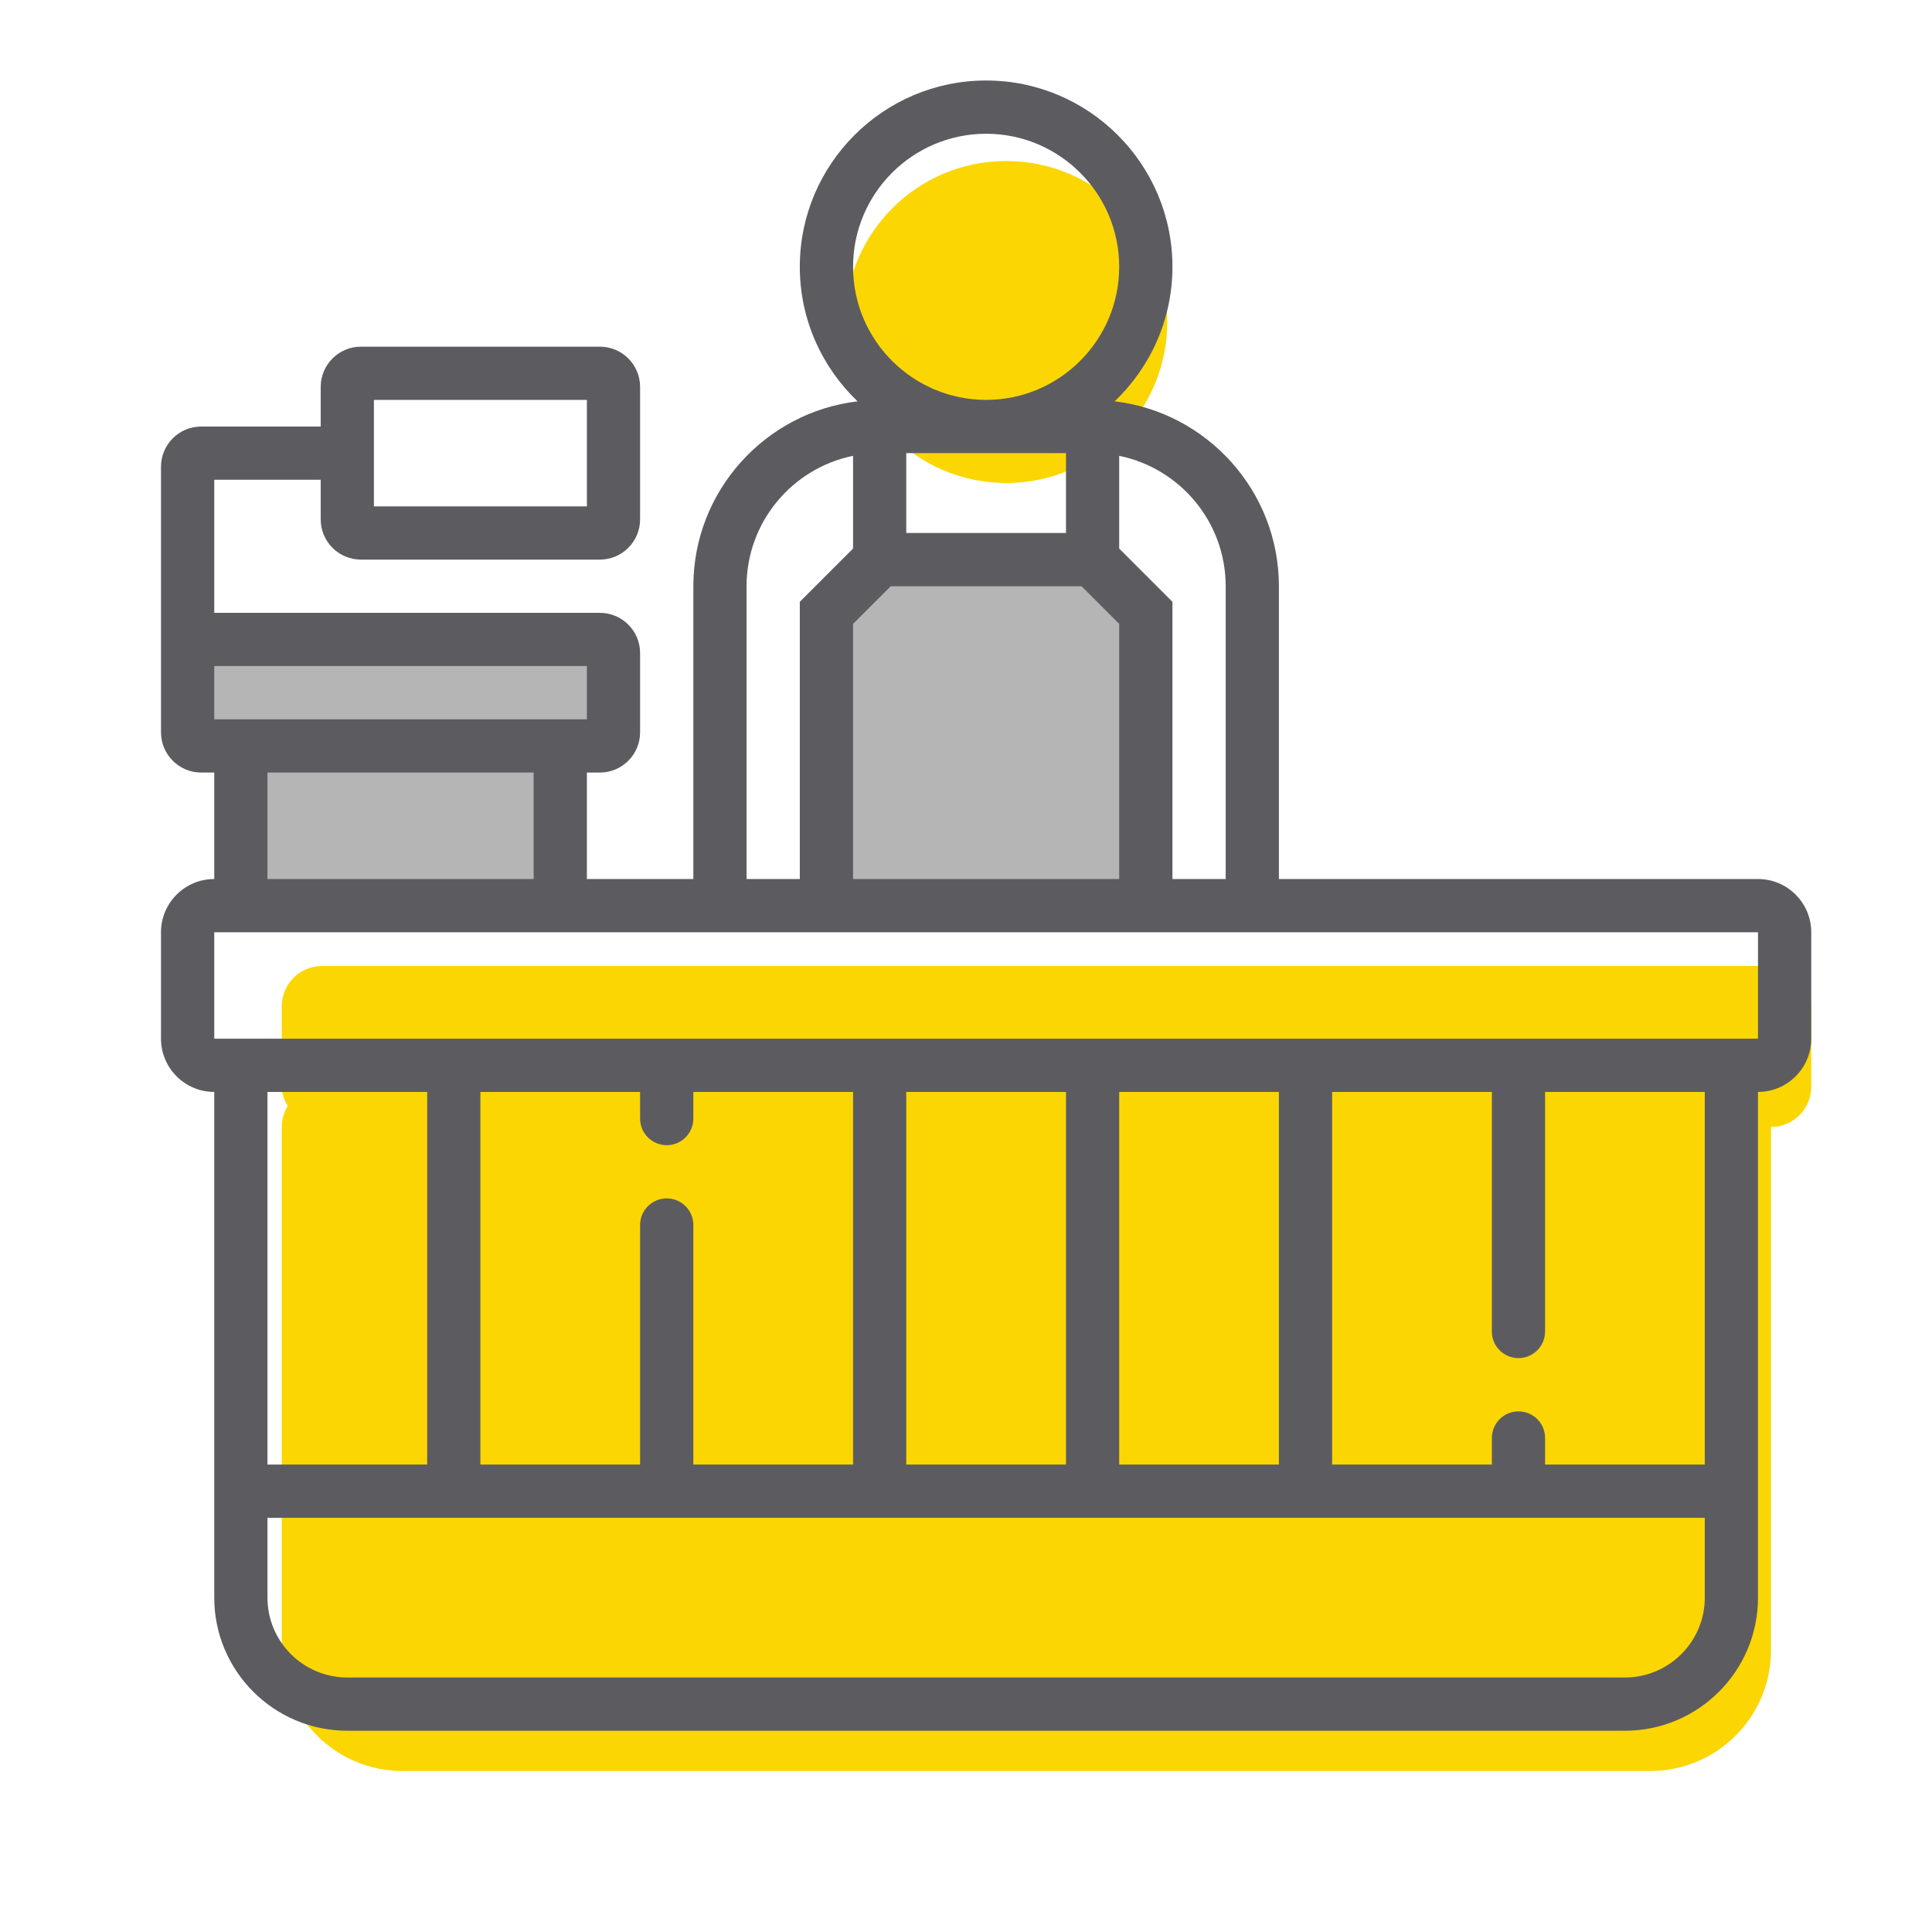 <?xml version="1.0" encoding="UTF-8"?>
<svg width="48px" height="48px" viewBox="0 0 48 48" version="1.1" xmlns="http://www.w3.org/2000/svg" xmlns:xlink="http://www.w3.org/1999/xlink">
    <!-- Generator: Sketch 62 (91390) - https://sketch.com -->
    <title>iconografia/marca/on/corresponsal</title>
    <desc>Created with Sketch.</desc>
    <g id="iconografia/marca/on/corresponsal" stroke="none" stroke-width="1" fill="none" fill-rule="evenodd">
        <circle id="Oval-4" fill="#FCD603" fill-rule="nonzero" cx="25" cy="8" r="4"></circle>
        <rect id="Rectangle" fill="#B5B5B5" fill-rule="nonzero" x="21" y="14" width="7" height="9" rx="1"></rect>
        <path d="M5.674,16 L14.208,16 C14.76,16 15.208,16.448 15.208,17 C15.208,17.339 15.208,17.678 15.208,18.017 C15.208,18.25 14,18.199 14,18.432 C14,19.148 14,20.338 14,22 C14,22.552 13.552,23 13,23 L7,23 C6.448,23 6,22.552 6,22 L6,18.432 L6,18.432 L4.674,18.017 L4.674,17 C4.674,16.448 5.122,16 5.674,16 Z" id="Rectangle" fill="#B5B5B5" fill-rule="nonzero"></path>
        <rect id="Rectangle-2" fill="#FCD603" fill-rule="nonzero" x="7" y="24" width="38" height="4" rx="1"></rect>
        <path d="M8,27 L43,27 C43.552,27 44,27.448 44,28 L44,41 C44,42.657 42.657,44 41,44 L10,44 C8.343,44 7,42.657 7,41 L7,28 C7,27.448 7.448,27 8,27 Z" id="Rectangle-2" fill="#FCD603" fill-rule="nonzero"></path>
        <g id="clerk" transform="translate(4, 2)" fill="#5C5C60" fill-rule="nonzero">
            <path d="M39.677,19.839 L27.774,19.839 L27.774,12.565 C27.774,10.198 25.988,8.244 23.694,7.971 C24.576,7.128 25.129,5.943 25.129,4.629 C25.129,2.076 23.052,0 20.5,0 C17.948,0 15.871,2.076 15.871,4.629 C15.871,5.943 16.424,7.128 17.306,7.971 C15.012,8.244 13.226,10.198 13.226,12.565 L13.226,19.839 L10.581,19.839 L10.581,17.194 L10.903,17.194 C11.456,17.194 11.903,16.746 11.903,16.194 L11.903,14.226 C11.903,13.674 11.456,13.226 10.903,13.226 L1.323,13.226 L1.323,13.226 L1.323,9.919 L3.968,9.919 L3.968,10.903 C3.968,11.456 4.415,11.903 4.968,11.903 L10.903,11.903 C11.456,11.903 11.903,11.456 11.903,10.903 L11.903,7.613 C11.903,7.061 11.456,6.613 10.903,6.613 L4.968,6.613 C4.415,6.613 3.968,7.061 3.968,7.613 L3.968,8.597 L3.968,8.597 L1,8.597 C0.448,8.597 -6.22746887e-16,9.044 0,9.597 L0,13.226 L0,13.226 L0,13.887 L0,16.194 C-1.89447421e-15,16.746 0.448,17.194 1,17.194 L1.323,17.194 L1.323,17.194 L1.323,19.839 C0.593,19.839 0,20.432 0,21.161 L0,23.806 C0,24.536 0.593,25.129 1.323,25.129 L1.323,37.694 C1.323,39.517 2.806,41 4.629,41 L36.371,41 C38.194,41 39.677,39.517 39.677,37.694 L39.677,25.129 C40.407,25.129 41,24.536 41,23.806 L41,21.161 C41,20.432 40.407,19.839 39.677,19.839 Z M5.29,7.935 L10.581,7.935 L10.581,10.581 L5.29,10.581 L5.29,7.935 Z M23.806,9.325 C25.314,9.632 26.452,10.968 26.452,12.565 L26.452,19.839 L25.129,19.839 L25.129,12.952 L23.806,11.629 L23.806,9.325 Z M17.194,4.629 C17.194,2.806 18.677,1.323 20.5,1.323 C22.323,1.323 23.806,2.806 23.806,4.629 C23.806,6.452 22.323,7.935 20.5,7.935 C18.677,7.935 17.194,6.452 17.194,4.629 Z M22.484,9.258 L22.484,11.242 L18.516,11.242 L18.516,9.258 L22.484,9.258 Z M18.129,12.565 L22.871,12.565 L23.806,13.5 L23.806,19.839 L17.194,19.839 L17.194,13.5 L18.129,12.565 Z M14.548,12.565 C14.548,10.968 15.686,9.632 17.194,9.325 L17.194,11.629 L15.871,12.952 L15.871,19.839 L14.548,19.839 L14.548,12.565 Z M1.323,14.548 L10.581,14.548 L10.581,15.871 L1.323,15.871 L1.323,14.548 Z M9.258,17.194 L9.258,19.839 L2.645,19.839 L2.645,17.194 L9.258,17.194 Z M38.355,37.694 C38.355,38.787 37.465,39.677 36.371,39.677 L4.629,39.677 C3.535,39.677 2.645,38.787 2.645,37.694 L2.645,35.71 L38.355,35.71 L38.355,37.694 Z M2.645,34.387 L2.645,25.129 L6.613,25.129 L6.613,34.387 L2.645,34.387 Z M13.226,25.79 L13.226,25.129 L13.226,25.129 L17.194,25.129 L17.194,34.387 L13.226,34.387 L13.226,28.435 C13.226,28.07 12.93,27.774 12.565,27.774 C12.199,27.774 11.903,28.07 11.903,28.435 L11.903,34.387 L11.903,34.387 L7.935,34.387 L7.935,25.129 L11.903,25.129 L11.903,25.79 C11.903,26.156 12.199,26.452 12.565,26.452 C12.93,26.452 13.226,26.156 13.226,25.79 Z M18.516,34.387 L18.516,25.129 L22.484,25.129 L22.484,34.387 L18.516,34.387 Z M23.806,34.387 L23.806,25.129 L27.774,25.129 L27.774,34.387 L23.806,34.387 Z M38.355,34.387 L34.387,34.387 L34.387,33.726 C34.387,33.361 34.091,33.065 33.726,33.065 C33.361,33.065 33.065,33.361 33.065,33.726 L33.065,34.387 L33.065,34.387 L29.097,34.387 L29.097,25.129 L33.065,25.129 L33.065,31.081 C33.065,31.446 33.361,31.742 33.726,31.742 C34.091,31.742 34.387,31.446 34.387,31.081 L34.387,25.129 L34.387,25.129 L38.355,25.129 L38.355,34.387 Z M39.677,23.806 L1.323,23.806 L1.323,21.161 L10.581,21.161 L13.226,21.161 L27.774,21.161 L39.677,21.161 L39.677,23.806 Z" id="Shape"></path>
        </g>
    </g>
</svg>